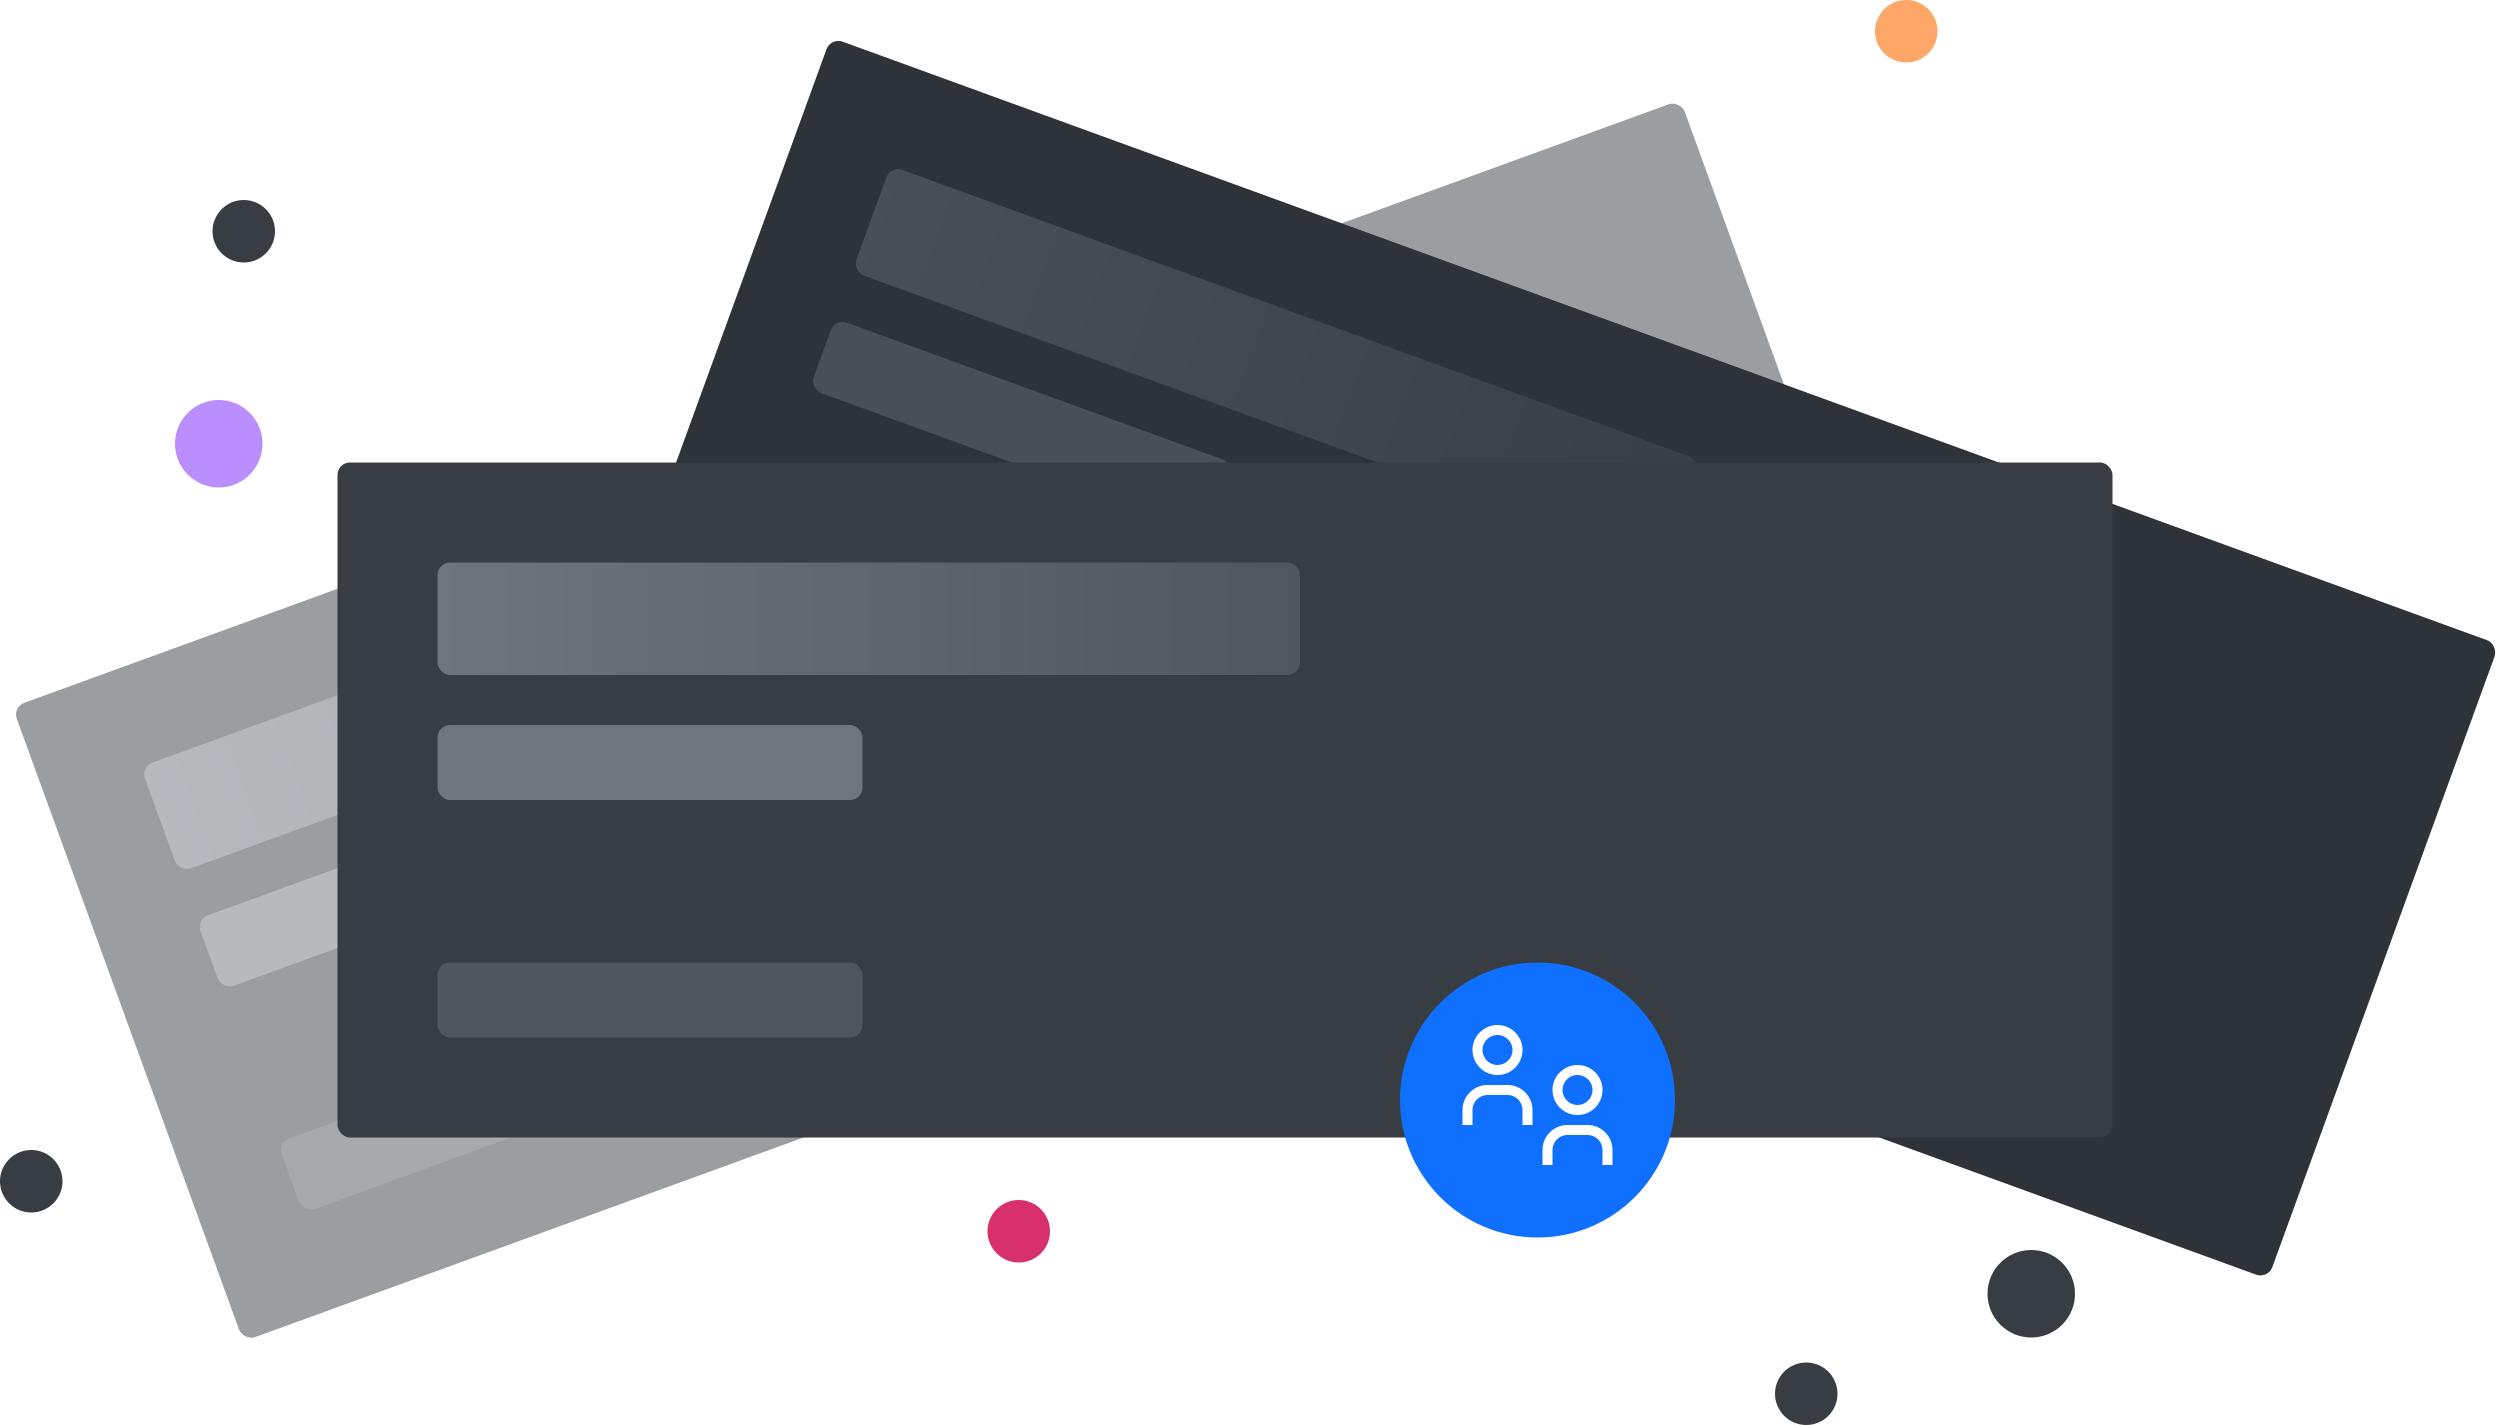 <?xml version="1.0" encoding="UTF-8"?>
<svg width="200px" height="114px" viewBox="0 0 200 114" version="1.1" xmlns="http://www.w3.org/2000/svg" xmlns:xlink="http://www.w3.org/1999/xlink">
    <!-- Generator: Sketch 52.6 (67491) - http://www.bohemiancoding.com/sketch -->
    <title>Organizations Illustration</title>
    <desc>Created with Sketch.</desc>
    <defs>
        <linearGradient x1="100%" y1="50%" x2="0%" y2="50%" id="linearGradient-1">
            <stop stop-color="#50565B" offset="0%"></stop>
            <stop stop-color="#6E757C" offset="100%"></stop>
        </linearGradient>
        <filter x="-16.2%" y="-42.6%" width="132.4%" height="185.2%" filterUnits="objectBoundingBox" id="filter-2">
            <feOffset dx="0" dy="2" in="SourceAlpha" result="shadowOffsetOuter1"></feOffset>
            <feGaussianBlur stdDeviation="5" in="shadowOffsetOuter1" result="shadowBlurOuter1"></feGaussianBlur>
            <feColorMatrix values="0 0 0 0 0   0 0 0 0 0   0 0 0 0 0  0 0 0 0.5 0" type="matrix" in="shadowBlurOuter1" result="shadowMatrixOuter1"></feColorMatrix>
            <feMerge>
                <feMergeNode in="shadowMatrixOuter1"></feMergeNode>
                <feMergeNode in="SourceGraphic"></feMergeNode>
            </feMerge>
        </filter>
        <filter x="-36.4%" y="-36.4%" width="172.7%" height="172.7%" filterUnits="objectBoundingBox" id="filter-3">
            <feOffset dx="0" dy="2" in="SourceAlpha" result="shadowOffsetOuter1"></feOffset>
            <feGaussianBlur stdDeviation="1" in="shadowOffsetOuter1" result="shadowBlurOuter1"></feGaussianBlur>
            <feColorMatrix values="0 0 0 0 0   0 0 0 0 0   0 0 0 0 0  0 0 0 0.5 0" type="matrix" in="shadowBlurOuter1" result="shadowMatrixOuter1"></feColorMatrix>
            <feMerge>
                <feMergeNode in="shadowMatrixOuter1"></feMergeNode>
                <feMergeNode in="SourceGraphic"></feMergeNode>
            </feMerge>
        </filter>
    </defs>
    <g id="Handover" stroke="none" stroke-width="1" fill="none" fill-rule="evenodd">
        <g id="Organisations" transform="translate(-136, -311)" fill-rule="nonzero">
            <g id="Organizations" transform="translate(112, 247)">
                <g id="Organizations-Illustration" transform="translate(24, 64)">
                    <g id="Left-Card" opacity="0.5" transform="translate(76.953, 57.655) rotate(-20) translate(-76.953, -57.655) translate(5.953, 30.655)">
                        <rect id="Rectangle" fill="#373D42" x="0" y="0" width="142" height="54" rx="1"></rect>
                        <rect id="Rectangle" fill="url(#linearGradient-1)" x="8" y="8" width="69" height="9" rx="1"></rect>
                        <rect id="Rectangle-Copy" fill="#6E757C" x="8" y="21" width="34" height="6" rx="1"></rect>
                        <rect id="Rectangle-Copy-2" fill="#50565B" x="8" y="40" width="34" height="6" rx="1"></rect>
                    </g>
                    <rect id="Opacity-Correction" fill="#23292E" transform="translate(123.953, 52.655) rotate(20) translate(-123.953, -52.655) " x="52.953" y="25.655" width="142" height="54" rx="1"></rect>
                    <g id="Right-Card" opacity="0.5" transform="translate(123.953, 52.655) rotate(20) translate(-123.953, -52.655) translate(52.953, 25.655)">
                        <rect id="Rectangle" fill="#373D42" x="0" y="0" width="142" height="54" rx="1"></rect>
                        <rect id="Rectangle" fill="url(#linearGradient-1)" x="8" y="8" width="69" height="9" rx="1"></rect>
                        <rect id="Rectangle-Copy" fill="#6E757C" x="8" y="21" width="34" height="6" rx="1"></rect>
                        <rect id="Rectangle-Copy-2" fill="#50565B" x="8" y="40" width="34" height="6"></rect>
                    </g>
                    <g id="Top-Card" filter="url(#filter-2)" transform="translate(27, 35)">
                        <rect id="Rectangle" fill="#373D42" x="0" y="0" width="142" height="54" rx="1"></rect>
                        <rect id="Rectangle" fill="url(#linearGradient-1)" x="8" y="8" width="69" height="9" rx="1"></rect>
                        <rect id="Rectangle-Copy" fill="#6E757C" x="8" y="21" width="34" height="6" rx="1"></rect>
                        <rect id="Rectangle-Copy-2" fill="#50565B" x="8" y="40" width="34" height="6" rx="1"></rect>
                    </g>
                    <g id="Icon" filter="url(#filter-3)" transform="translate(112, 75)">
                        <circle id="Oval" fill="#0F6FFF" cx="11" cy="11" r="11"></circle>
                        <g id="group" transform="translate(5, 5)" fill="#FFFFFF">
                            <path d="M9.2,4 C9.863,4 10.4,4.537 10.4,5.2 C10.4,5.863 9.863,6.4 9.2,6.4 C8.537,6.4 8,5.863 8,5.2 C8,4.537 8.537,4 9.2,4 Z M9.2,3.2 C8.095,3.2 7.2,4.095 7.2,5.2 C7.2,6.305 8.095,7.2 9.2,7.2 C10.305,7.2 11.2,6.305 11.2,5.2 C11.2,4.095 10.305,3.2 9.2,3.2 Z M12,11.2 L11.2,11.2 L11.2,10 C11.2,9.337 10.663,8.8 10,8.8 L8.4,8.8 C7.737,8.8 7.2,9.337 7.2,10 L7.2,11.2 L6.4,11.2 L6.4,10 C6.4,8.895 7.295,8 8.4,8 L10,8 C11.105,8 12,8.895 12,10 L12,11.2 Z M2.8,0.8 C3.463,0.8 4,1.337 4,2 C4,2.663 3.463,3.2 2.8,3.2 C2.137,3.2 1.6,2.663 1.6,2 C1.6,1.337 2.137,0.8 2.8,0.8 Z M2.8,-8.8817842e-16 C1.695,-7.99360578e-16 0.8,0.895 0.8,2 C0.8,3.105 1.695,4 2.8,4 C3.905,4 4.8,3.105 4.8,2 C4.8,1.47 4.589,0.961 4.214,0.586 C3.839,0.211 3.33,-1.77635684e-16 2.8,-8.8817842e-16 Z M5.6,8 L4.8,8 L4.8,6.8 C4.8,6.137 4.263,5.6 3.6,5.6 L2,5.6 C1.337,5.6 0.8,6.137 0.8,6.8 L0.8,8 L0,8 L0,6.8 C-1.77635684e-16,5.695 0.895,4.8 2,4.8 L3.6,4.8 C4.705,4.8 5.6,5.695 5.6,6.8 L5.6,8 Z" id="Shape"></path>
                        </g>
                    </g>
                    <g id="Dots">
                        <circle id="Oval-Copy-15" fill="#373D42" cx="162.5" cy="103.5" r="3.5"></circle>
                        <circle id="Oval-Copy-16" fill="#BB8EFF" cx="17.5" cy="35.5" r="3.5"></circle>
                        <circle id="Oval-Copy-17" fill="#373D42" cx="2.5" cy="94.5" r="2.5"></circle>
                        <circle id="Oval-Copy-18" fill="#373D42" cx="144.5" cy="111.5" r="2.5"></circle>
                        <circle id="Oval-Copy-19" fill="#FFA768" cx="152.5" cy="2.5" r="2.5"></circle>
                        <circle id="Oval-Copy-20" fill="#373D42" cx="19.5" cy="18.5" r="2.5"></circle>
                        <circle id="Oval-Copy-21" fill="#D7306D" cx="81.5" cy="98.5" r="2.5"></circle>
                    </g>
                </g>
            </g>
        </g>
    </g>
</svg>